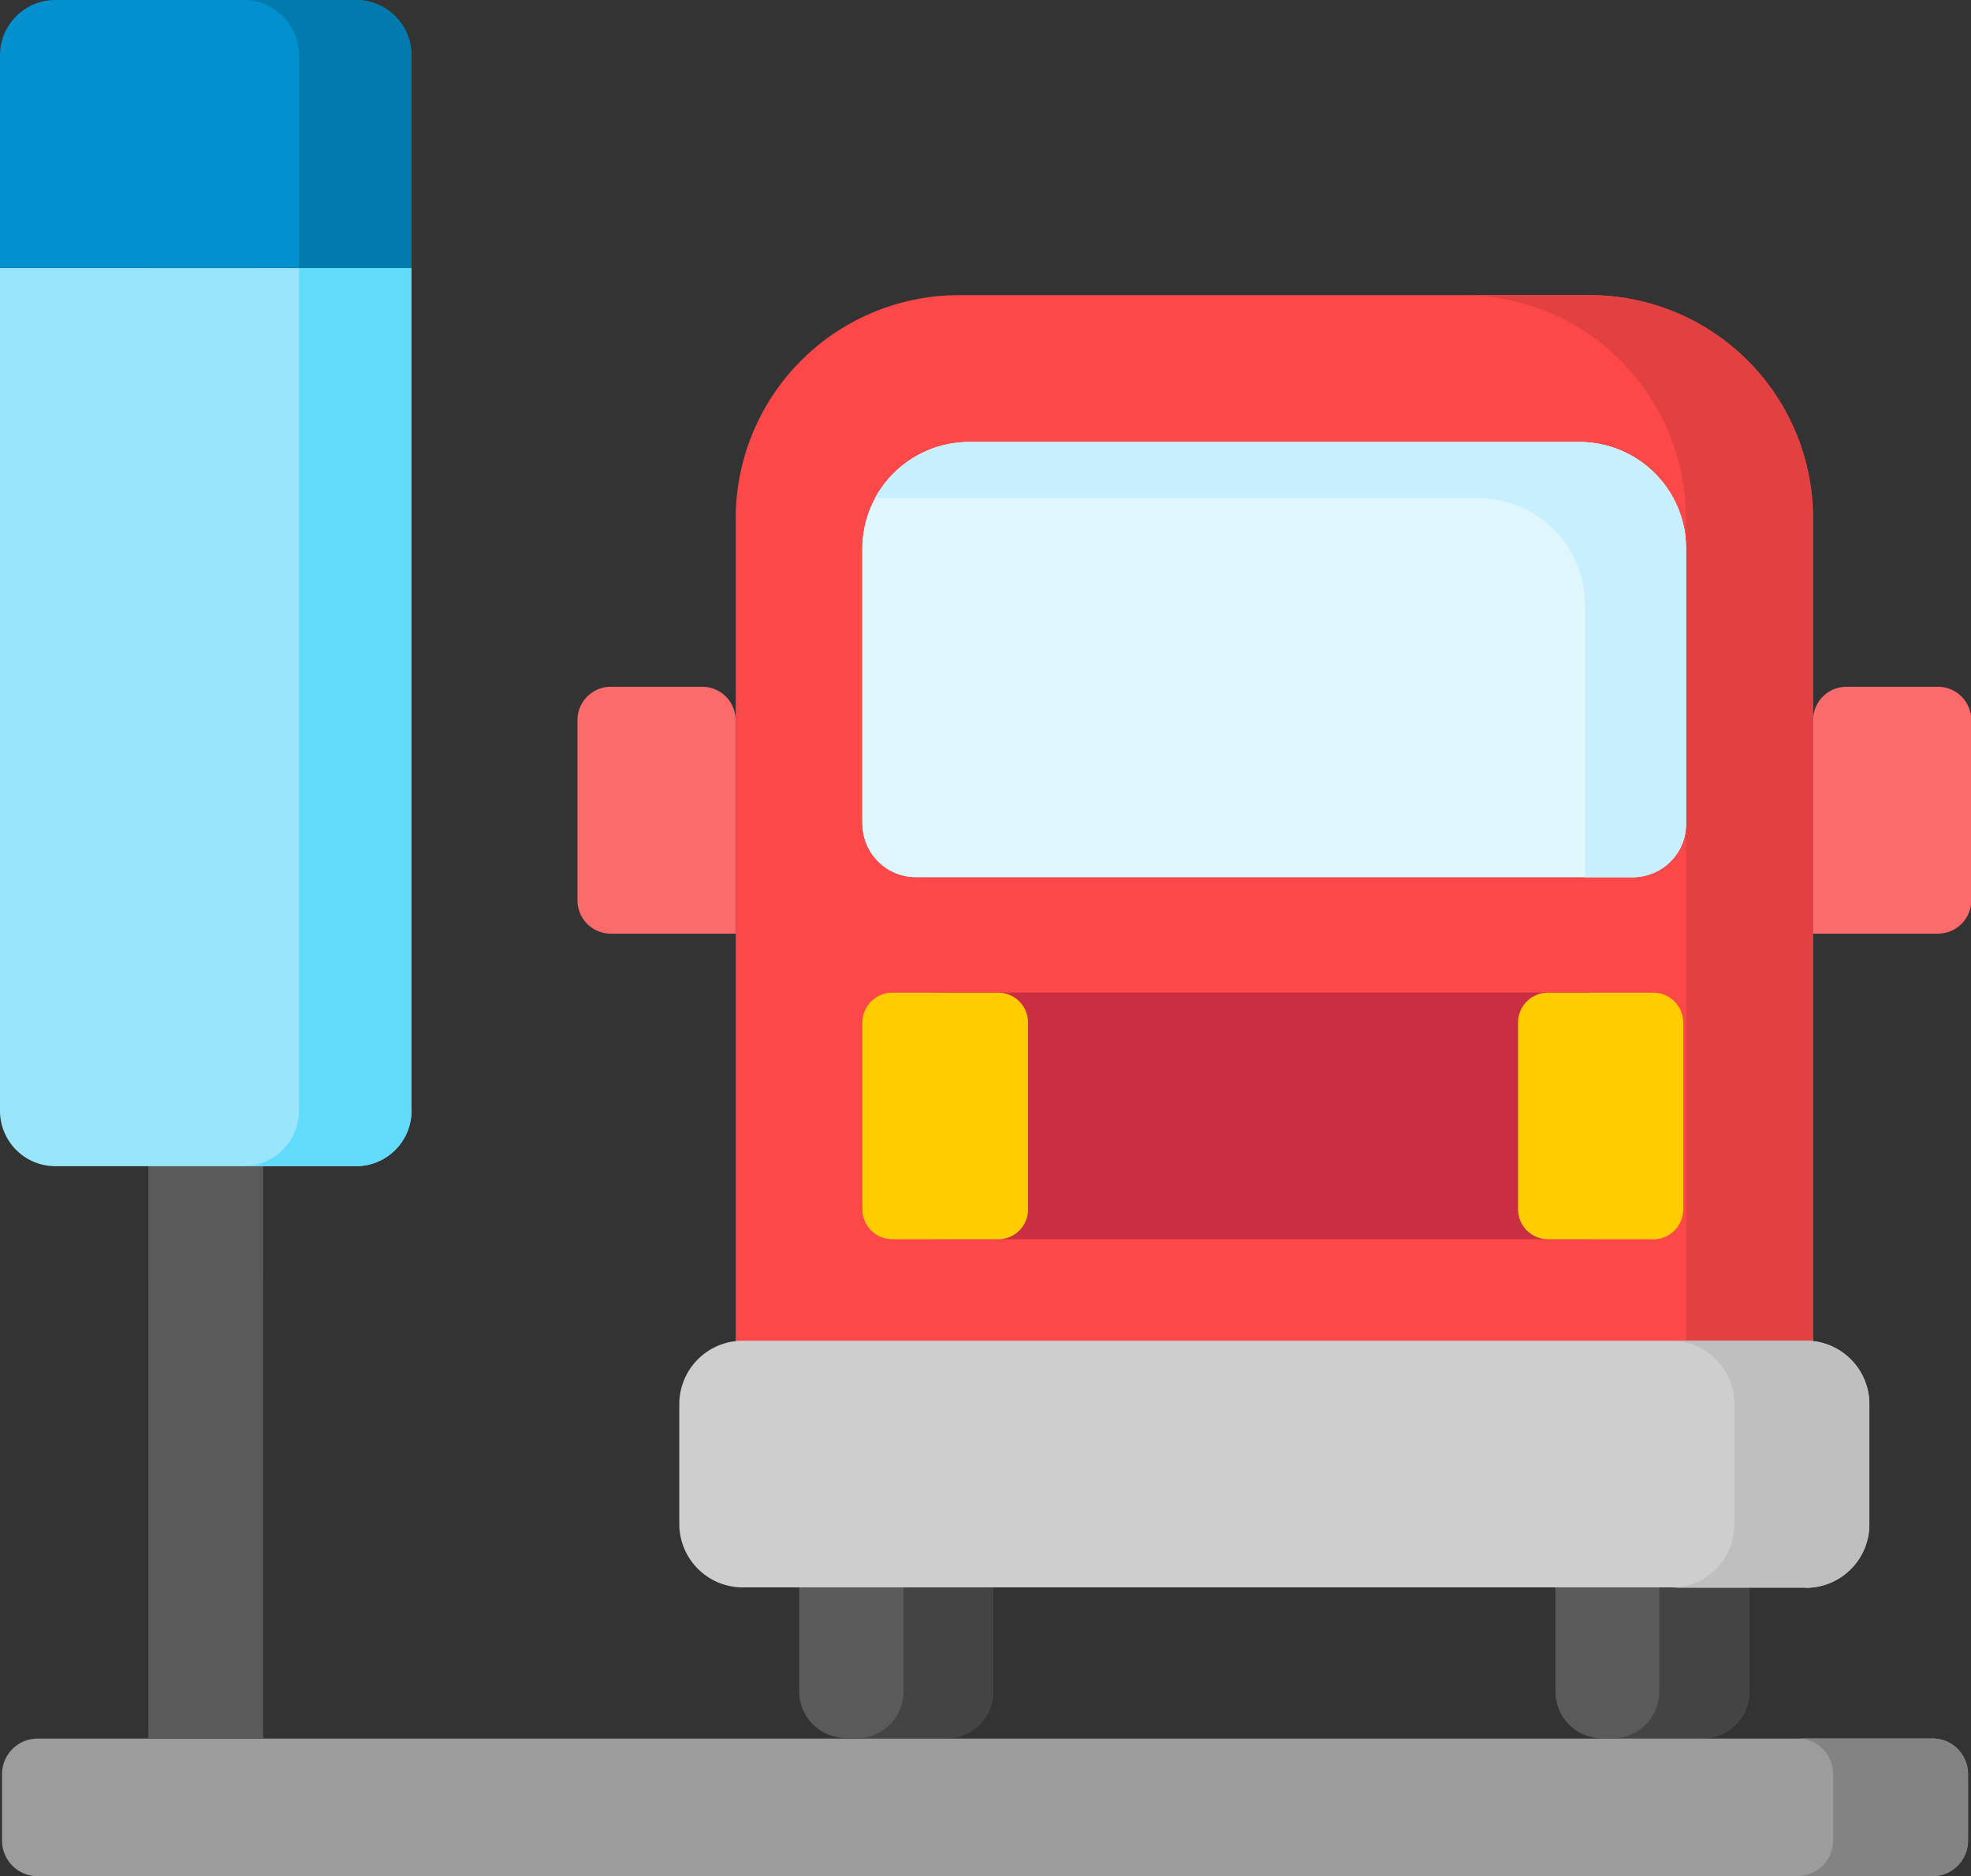 <svg id="Layer_x0020_1" xmlns="http://www.w3.org/2000/svg" width="20.186" height="19.211" viewBox="0 0 20.186 19.211">
  <rect x="0" y="0" width="20.186" height="19.211" fill="#333333" stroke="none"/>
  <g id="_1750187526480" transform="translate(0)">
    <g id="Group_1773" data-name="Group 1773">
      <path id="Path_2473" data-name="Path 2473" d="M74.08,132.3H73.048a.478.478,0,0,1-.478-.478V129.06h1.988v2.766A.478.478,0,0,1,74.08,132.3Z" transform="translate(-64.385 -114.504)" fill="#5a5a5a" fill-rule="evenodd"/>
      <path id="Path_2474" data-name="Path 2474" d="M143.208,129.05v2.766a.478.478,0,0,1-.478.478H141.7a.478.478,0,0,1-.478-.478V129.05Z" transform="translate(-125.292 -114.495)" fill="#5a5a5a" fill-rule="evenodd"/>
      <path id="Path_2475" data-name="Path 2475" d="M78.278,129.05v2.766a.478.478,0,0,1-.478.478h.921a.478.478,0,0,0,.478-.478V129.05Z" transform="translate(-69.025 -114.495)" fill="#444" fill-rule="evenodd"/>
      <path id="Path_2476" data-name="Path 2476" d="M146.918,129.05v2.766a.478.478,0,0,1-.478.478h.921a.478.478,0,0,0,.478-.478V129.05Z" transform="translate(-129.924 -114.495)" fill="#444" fill-rule="evenodd"/>
      <path id="Path_2477" data-name="Path 2477" d="M76.305,39.252H68.346a1.536,1.536,0,0,1-1.536-1.536V29.077A2.287,2.287,0,0,1,69.1,26.79h6.457a2.287,2.287,0,0,1,2.287,2.287v8.638a1.536,1.536,0,0,1-1.536,1.536Z" transform="translate(-59.275 -23.768)" fill="#fc4848" fill-rule="evenodd"/>
      <path id="Path_2478" data-name="Path 2478" d="M78.31,44.039V41.223A1.093,1.093,0,0,1,79.4,40.13h6.253a1.093,1.093,0,0,1,1.093,1.093v2.816a.546.546,0,0,1-.546.546H78.857a.546.546,0,0,1-.546-.546Z" transform="translate(-69.478 -35.604)" fill="#c8effe" fill-rule="evenodd"/>
      <path id="Path_2479" data-name="Path 2479" d="M54.06,64.878H52.782a.342.342,0,0,1-.342-.342V62.692a.342.342,0,0,1,.342-.342h.936a.342.342,0,0,1,.342.342v2.185h0Z" transform="translate(-46.526 -55.318)" fill="#fc6b6b" fill-rule="evenodd"/>
      <path id="Path_2480" data-name="Path 2480" d="M164.62,64.878H165.9a.342.342,0,0,0,.342-.342V62.692a.342.342,0,0,0-.342-.342h-.936a.342.342,0,0,0-.342.342v2.185h0Z" transform="translate(-146.053 -55.318)" fill="#fc6b6b" fill-rule="evenodd"/>
      <path id="Path_2481" data-name="Path 2481" d="M19.96,159.24H.554a.364.364,0,0,1-.364-.364v-.681a.364.364,0,0,1,.364-.364H19.96a.364.364,0,0,1,.364.364v.681a.364.364,0,0,1-.364.364Z" transform="translate(-0.169 -140.029)" fill="#9c9c9c" fill-rule="evenodd"/>
      <path id="Path_2482" data-name="Path 2482" d="M134.137,26.79h-1.3a2.287,2.287,0,0,1,2.287,2.287v8.638a1.536,1.536,0,0,1-1.536,1.536h1.3a1.536,1.536,0,0,0,1.536-1.536V29.077a2.287,2.287,0,0,0-2.287-2.287Z" transform="translate(-117.858 -23.768)" fill="#e34141" fill-rule="evenodd"/>
      <path id="Path_2483" data-name="Path 2483" d="M73.218,124.246H62.33a.65.65,0,0,1-.65-.65V122.37a.65.65,0,0,1,.65-.65H73.218a.65.65,0,0,1,.65.65V123.6a.65.65,0,0,1-.65.65Z" transform="translate(-54.723 -107.992)" fill="#cecece" fill-rule="evenodd"/>
      <path id="Path_2484" data-name="Path 2484" d="M84.89,90.11h6.716v2.526H84.89Z" transform="translate(-75.316 -79.947)" fill="#ca2e43" fill-rule="evenodd"/>
      <path id="Path_2485" data-name="Path 2485" d="M79.7,92.645H78.617a.307.307,0,0,1-.307-.307V90.427a.307.307,0,0,1,.307-.307H79.7a.307.307,0,0,1,.307.307v1.912a.307.307,0,0,1-.307.307Z" transform="translate(-69.478 -79.956)" fill="#fc0" fill-rule="evenodd"/>
      <path id="Path_2486" data-name="Path 2486" d="M139.235,92.645h-1.078a.307.307,0,0,1-.307-.307V90.427a.307.307,0,0,1,.307-.307h1.078a.307.307,0,0,1,.307.307v1.912a.307.307,0,0,1-.307.307Z" transform="translate(-122.303 -79.956)" fill="#fc0" fill-rule="evenodd"/>
      <path id="Path_2487" data-name="Path 2487" d="M78.31,44.039V41.223A1.093,1.093,0,0,1,79.4,40.13h6.253a1.093,1.093,0,0,1,1.093,1.093v2.816a.546.546,0,0,1-.546.546H78.857a.546.546,0,0,1-.546-.546Z" transform="translate(-69.478 -35.604)" fill="#dff6fd" fill-rule="evenodd"/>
      <path id="Path_2488" data-name="Path 2488" d="M86.666,40.13H80.413a1.1,1.1,0,0,0-.963.575h6.18A1.093,1.093,0,0,1,86.722,41.8v2.787h.489a.546.546,0,0,0,.546-.546V41.223a1.093,1.093,0,0,0-1.093-1.093h0Z" transform="translate(-70.489 -35.604)" fill="#c8effe" fill-rule="evenodd"/>
      <path id="Path_2489" data-name="Path 2489" d="M164.612,157.82H163.23a.364.364,0,0,1,.364.364v.681a.364.364,0,0,1-.364.364h1.382a.364.364,0,0,0,.364-.364v-.681a.364.364,0,0,0-.364-.364Z" transform="translate(-144.82 -140.02)" fill="#838383" fill-rule="evenodd"/>
      <path id="Path_2490" data-name="Path 2490" d="M153.112,121.72H151.73a.65.65,0,0,1,.65.65V123.6a.65.65,0,0,1-.65.65h1.382a.65.65,0,0,0,.65-.65V122.37A.65.65,0,0,0,153.112,121.72Z" transform="translate(-134.617 -107.992)" fill="#bfbfbf" fill-rule="evenodd"/>
      <path id="Path_2491" data-name="Path 2491" d="M13.47,34.53h1.175v9.2H13.47Z" transform="translate(-11.951 -30.636)" fill="#444" fill-rule="evenodd"/>
      <path id="Path_2492" data-name="Path 2492" d="M13.47,24.33h1.175V39.386H13.47Z" transform="translate(-11.951 -21.586)" fill="#5a5a5a" fill-rule="evenodd"/>
      <path id="Path_2493" data-name="Path 2493" d="M3.646,33.527H.567A.567.567,0,0,1,0,32.959V24.33H4.214v8.629A.567.567,0,0,1,3.646,33.527Z" transform="translate(0 -21.586)" fill="#99e6fc" fill-rule="evenodd"/>
      <path id="Path_2494" data-name="Path 2494" d="M3.646,0H.567A.567.567,0,0,0,0,.567V2.744H4.214V.567A.567.567,0,0,0,3.646,0h0Z" transform="translate(0)" fill="#0290cf" fill-rule="evenodd"/>
      <path id="Path_2495" data-name="Path 2495" d="M22.687,24.33v8.629a.567.567,0,0,1-.567.567h1.152a.567.567,0,0,0,.567-.567V24.33H22.687Z" transform="translate(-19.625 -21.586)" fill="#62dbfb" fill-rule="evenodd"/>
      <path id="Path_2496" data-name="Path 2496" d="M23.272,0H22.12a.567.567,0,0,1,.567.567V2.744h1.152V.567A.567.567,0,0,0,23.272,0Z" transform="translate(-19.625)" fill="#017bae" fill-rule="evenodd"/>
    </g>
  </g>
</svg>
